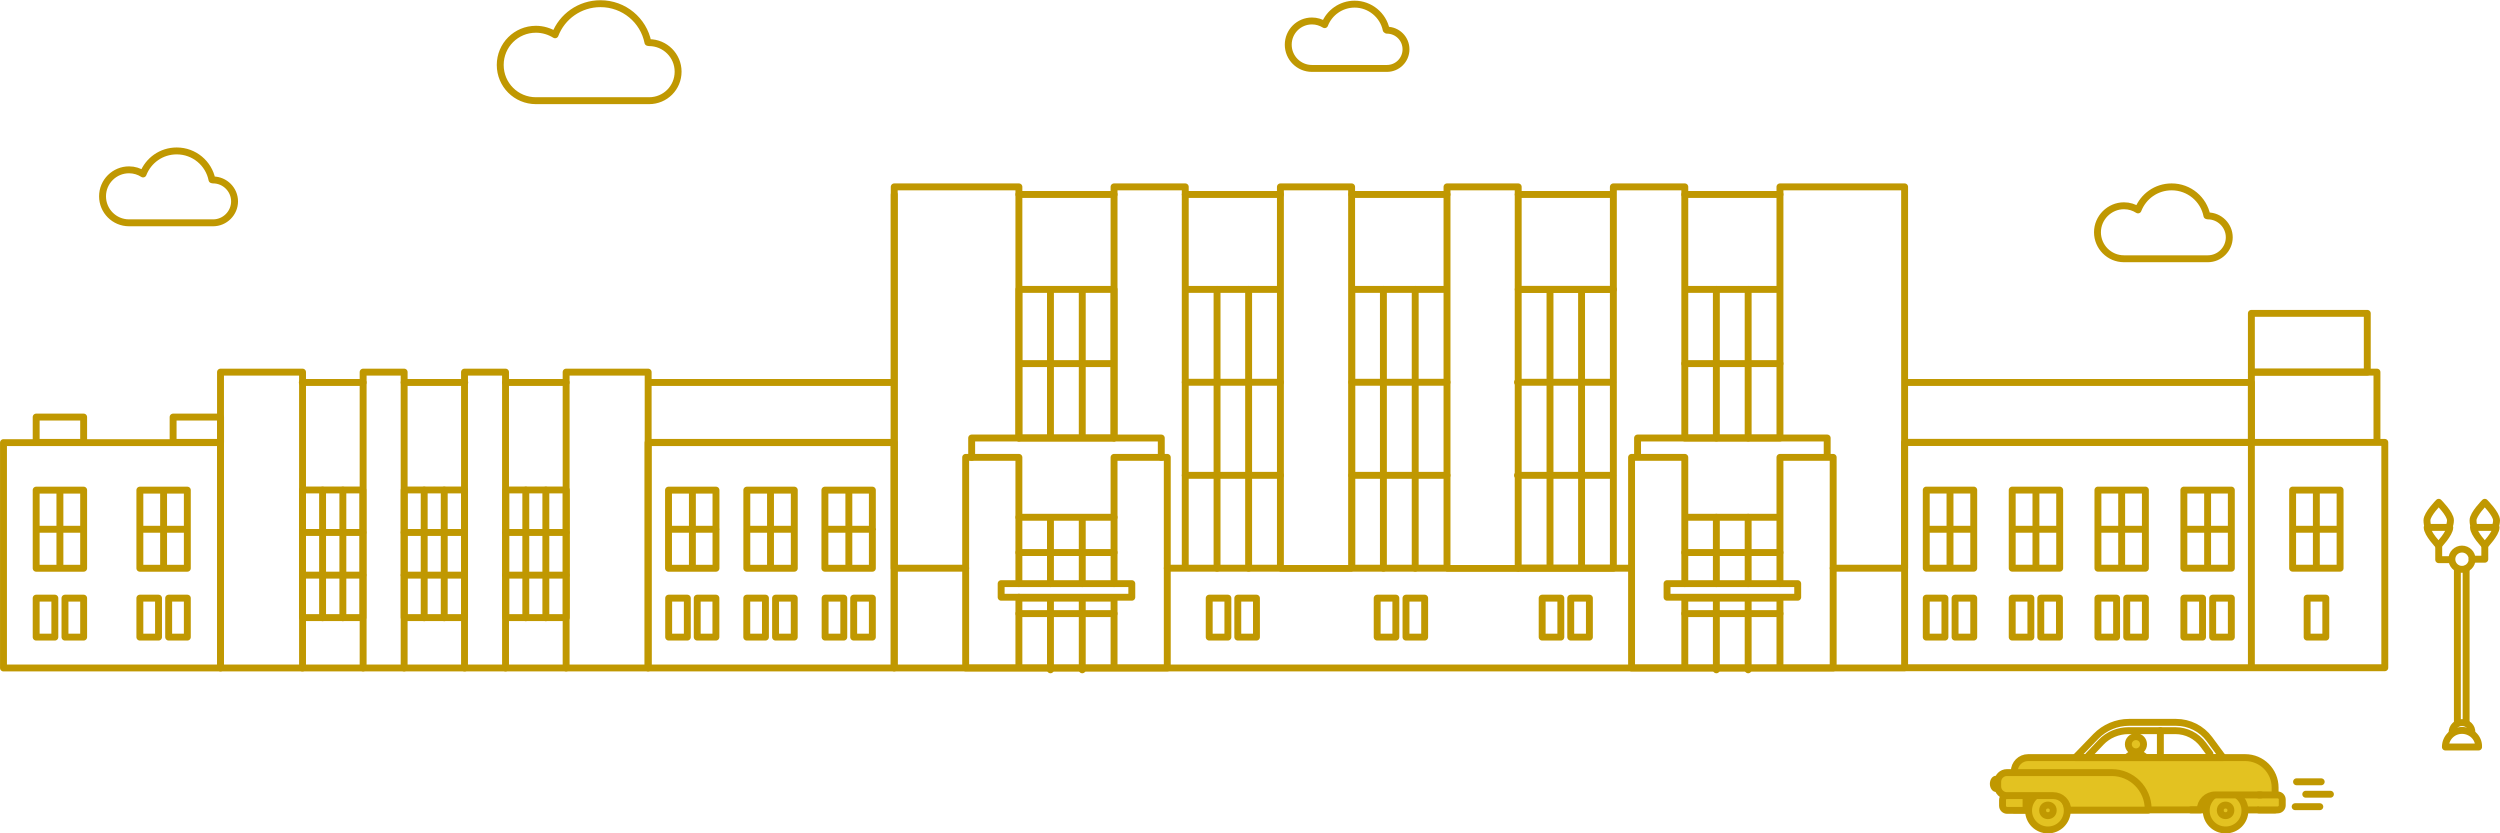 <svg id="Layer_1" xmlns="http://www.w3.org/2000/svg" viewBox="0 0 1085 361.6"><style>.durham-st0{fill:none}.durham-st0,.durham-st1{stroke:#c09801;stroke-width:3;stroke-linecap:round;stroke-linejoin:round;stroke-miterlimit:10}.durham-st1{fill:#e3c221}.durham-st2{fill:#c09801}</style><path class="durham-st0" d="M442.2 84.4h41.3M826.6 289.9H388.1V84.4M731.2 84.4h41.3M658.9 84.4h40.7M586.7 84.4H628M514.4 84.4h41.3M826.6 192h150.5v97.8H826.6zM977.1 192h57.9v97.8h-57.9zM977.1 161.5h54.5V192h-54.5z"/><path class="durham-st0" d="M826.6 166h150.5v26H826.6zM281.3 166h106.8v26H281.3zM977.1 136h50.3v25.5h-50.3zM514.4 125.6h41.3v121h-41.3zM586.7 125.6H628v121h-41.3zM658.9 125.6h41.3v121h-41.3zM628 81.1h30.9v165.6H628zM555.7 81.1h30.9v165.6h-30.9zM483.5 190.1v-109h30.9v165.5h-7.8M245.7 289.9V161.5h35.6v128.4h-9zM95.7 289.9V161.5h35.6v128.4h-9zM157.6 289.9V161.5h17.8v128.4h-4.5zM201.6 289.9V161.5h17.8v128.4h-4.5zM708.1 246.6h-7.9V81.1h31v109M772.5 190.1v-109h54.1v165.5h-31M419.1 246.6h-31V81.1h54.1v109M731.2 125.6h41.3v64.5h-41.3z"/><path class="durham-st0" d="M442.2 125.6h41.3v64.5h-41.3zM836 212.7h20.6v33.9H836zM846.3 212.7v33.9M856.6 229.7H836M686.4 125.6v121M672.7 125.6v121M614.2 125.6v121M600.4 125.6v121M700.2 125.6h-41.3M541.9 125.6v121M528.2 125.6v121M469.7 125.6v64.5M455.9 125.6v64.5M555.7 165.9h-41.3M483.5 157.8h-41.3M758.7 125.6v64.5M744.9 125.6v64.5M772.5 157.8h-41.3M758.7 224.5v28.8M744.9 224.5v28.8M772.5 239.8h-41.3M555.7 206.3h-41.3M628 165.9h-41.3M628 206.3h-41.3M699.9 165.9h-41.3M699.9 206.3h-41.3M192.8 212.7v55.4M184.1 212.7v55.4M201.6 231.1h-26.2M201.6 249.6h-26.2M236.9 212.7v55.4M228.2 212.7v55.4M245.7 231.1h-26.3M245.7 249.6h-26.3M148.8 212.7v55.4M140 212.7v55.4M157.5 231.1h-26.2M157.5 249.6h-26.2M700.2 246.6h-41.3M873.3 212.7h20.6v33.9h-20.6zM883.6 212.7v33.9M893.8 229.7h-20.5M910.5 212.7h20.6v33.9h-20.6zM920.8 212.7v33.9M931.1 229.7h-20.6M947.8 212.7h20.6v33.9h-20.6zM958.1 212.7v33.9M968.4 229.7h-20.6M995 212.7h20.6v33.9H995zM1005.3 212.7v33.9M1015.6 229.7H995M388.068 289.9h-106.8v-97.8h106.8zM95.713 289.9h-94.2v-97.8h94.2z"/><path class="durham-st0" d="M378.606 246.62h-20.6v-33.9h20.6zM344.72 246.62h-20.6v-33.9h20.6zM310.735 246.62h-20.6v-33.9h20.6zM201.62 268.044h-26.2v-55.4h26.2zM157.488 268.044h-26.2v-55.4h26.2zM245.753 268.044h-26.2v-55.4h26.2zM368.4 212.7v33.9M358.1 229.7h20.6M81.3 246.62H60.7v-33.9h20.6zM71 212.7v33.9M60.7 229.7h20.6M36.3 246.62H15.7v-33.9h20.6zM36.3 192.008H15.7v-11h20.6zM26 212.7v33.9M15.7 229.7h20.6M334.4 212.7v33.9M324.1 229.7h20.6M300.5 212.7v33.9M290.2 229.7h20.6M772.5 224.5h-41.3M710.7 198.5v-8.4H793v8.4M731.2 259.6v30.3h-23.1v-91.4h23.1v54.8M772.5 253.3v-54.8h23.1v91.4h-23.1v-30.3M731.2 259.6h41.3v30.3h-41.3zM836 259.6h8.1v16.9H836zM848.5 259.6h8.1v16.9h-8.1zM358.1 259.6h8.1v16.9h-8.1zM370.5 259.6h8.1v16.9h-8.1zM324.1 259.6h8.1v16.9h-8.1zM336.6 259.6h8.1v16.9h-8.1zM290.2 259.6h8.1v16.9h-8.1zM302.6 259.6h8.1v16.9h-8.1zM60.7 259.6h8.1v16.9h-8.1zM73.2 259.6h8.1v16.9h-8.1zM15.7 259.6h8.1v16.9h-8.1zM28.2 259.6h8.1v16.9h-8.1zM669.3 259.6h8.1v16.9h-8.1zM681.7 259.6h8.1v16.9h-8.1zM597.7 259.6h8.1v16.9h-8.1zM610.2 259.6h8.1v16.9h-8.1zM524.8 259.6h8.1v16.9h-8.1zM537.2 259.6h8.1v16.9h-8.1zM873.3 259.6h8.1v16.9h-8.1zM885.7 259.6h8.1v16.9h-8.1zM910.5 259.6h8.1v16.9h-8.1zM923 259.6h8.1v16.9H923zM947.8 259.6h8.1v16.9h-8.1zM960.3 259.6h8.1v16.9h-8.1zM1001.3 259.6h8.1v16.9h-8.1z"/><path class="durham-st0" d="M723.5 253.3h56.7v5.9h-56.7zM758.7 259.6v31.1M744.9 259.6v31.1M731.2 266.3h41.3M469.7 224.5v28.8M455.9 224.5v28.8M483.5 239.8h-41.3M483.5 224.5h-41.3M421.7 198.5v-8.4H504v8.4"/><path class="durham-st0" d="M442.2 259.2v30.7h-23.1v-91.4h23.1v54.8M483.5 253.3v-54.8h23.1v91.4h-23.1v-30.3M442.2 259.6h41.3v30.3h-41.3z"/><path class="durham-st0" d="M434.5 253.3h56.7v5.9h-56.7zM469.7 259.6v31.1M455.9 259.6v31.1M442.2 266.3h41.3M245.7 166h-26.3M157.6 166h-26.4M201.7 166h-26.3M245.7 289.9h-26.3M157.6 289.9h-26.4M201.7 289.9h-26.3M95.73 192.008h-20.6v-11h20.6zM92.5 78.1c5.1 0 9.3 4.2 9.3 9.3s-4.2 9.3-9.3 9.3H56c-6.4 0-11.5-5.2-11.5-11.5 0-6.4 5.2-11.5 11.5-11.5 2.3 0 4.4.7 6.1 1.8 2.3-5.9 7.9-10 14.6-10 7.6 0 13.9 5.4 15.3 12.5l.5.1zM958.2 93.7c5.1 0 9.3 4.2 9.3 9.3 0 5.1-4.2 9.3-9.3 9.3h-36.4c-6.4 0-11.5-5.2-11.5-11.5s5.2-11.5 11.5-11.5c2.3 0 4.4.7 6.1 1.8 2.3-5.9 7.9-10 14.6-10 7.6 0 13.9 5.4 15.3 12.5l.4.1zM281.7 18.5c6.9 0 12.6 5.6 12.6 12.6s-5.6 12.6-12.6 12.6h-49.1c-8.6 0-15.5-6.9-15.5-15.5s6.9-15.5 15.5-15.5c3 0 5.9.9 8.3 2.4 3-7.9 10.7-13.5 19.7-13.5 10.2 0 18.7 7.2 20.6 16.8l.5.1zM601.9 13.1c4.6 0 8.3 3.7 8.3 8.3s-3.7 8.3-8.3 8.3h-32.5c-5.7 0-10.3-4.6-10.3-10.3s4.6-10.3 10.3-10.3c2 0 3.9.6 5.5 1.6 2-5.2 7.1-8.9 13-8.9 6.7 0 12.4 4.8 13.7 11.1l.3.2zM1070.3 246.9v66.6M1066.5 246.9v66.6M1082.8 228.9c.4-.9.7-2 .7-3.1 0-2.7-5.1-7.8-5.1-7.8s-5.1 5.1-5.1 7.8c0 1.2.2 2.3.6 3.2"/><path class="durham-st0" d="M1073.5 228.9c0 2.7 4.9 7.8 4.9 7.8s4.9-5.1 4.9-7.8h-9.8zM1062.8 228.9c.4-.9.7-2 .7-3.1 0-2.7-5.1-7.8-5.1-7.8s-5.1 5.1-5.1 7.8c0 1.2.2 2.3.6 3.2"/><path class="durham-st0" d="M1053.4 228.9c0 2.7 4.9 7.8 4.9 7.8s4.9-5.1 4.9-7.8h-9.8z"/><circle class="durham-st0" cx="1068.5" cy="242.7" r="4.4"/><path class="durham-st0" d="M1075.7 324.2h-14.4c0-4 3.2-7.2 7.2-7.2 3.9 0 7.4 3.1 7.2 7.2z"/><path class="durham-st0" d="M1064.2 317.9c0-2.4 1.9-4.3 4.3-4.3s4.4 1.8 4.3 4.3M1078.4 236.3v6.4h-5.5M1058.4 236.5v6.4h5.5"/><g><circle class="durham-st1" cx="927" cy="323" r="3.3"/><path class="durham-st1" d="M932.1 331.4c0 1.7-2.3 1.6-5 1.6s-5 .1-5-1.6c0-2.4 2.3-4.4 5-4.4s5 2 5 4.4z"/></g><path class="durham-st1" d="M874.2 334.8c0-3.3 2.7-6 6-6h94.2c7.2 0 13 5.8 13 13v9.7H874.2"/><path class="durham-st1" d="M960.6 345.3c-1.9 1.5-3.1 3.9-3.1 6.5 0 4.6 3.7 8.4 8.4 8.4s8.4-3.7 8.4-8.4c0-2.5-1.1-4.8-2.9-6.3"/><circle class="durham-st1" cx="888.8" cy="351.8" r="8.4"/><path class="durham-st1" d="M980.3 345h8.2c1.1 0 2 .9 2 2v2.5c0 1.1-.9 2-2 2h-8.2"/><path class="durham-st0" d="M959.1 327.1l-2.9-3.9c-2.8-3.8-7.3-6.1-12.1-6.1h-20.3c-4.5 0-8.9 1.8-12 5.1l-5.4 5.7"/><path class="durham-st1" d="M937.6 317.1v11.7M871.1 345.2h8.2v6.5h-8.2c-1.1 0-2-.9-2-2v-2.5c0-1.1.9-2 2-2z"/><circle class="durham-st1" cx="888.8" cy="351.7" r="2.3"/><circle class="durham-st1" cx="965.9" cy="351.7" r="2.3"/><path class="durham-st2" d="M866.2 343.7c-1.4 0-2.6-1.6-2.6-3.5s1.1-3.5 2.6-3.5 1.4 7 0 7z"/><path class="durham-st1" d="M932.3 351.1c0-8.7-7.1-15.8-15.8-15.8H871c-2.2 0-4 1.8-4 4v2c0 2.2 1.8 4 4 4h20.1c3.5 0 6.3 2.8 6.3 6.3h34.9v-.5z"/><path class="durham-st0" d="M981.2 345h-19.8c-3.6 0-6.5 2.9-6.5 6.5h-4"/><path class="durham-st1" d="M996.7 339.3h10.7M1000.7 344.7h10.7M996.1 350.1h10.7"/><path class="durham-st0" d="M944.4 313.5H924c-5.4 0-10.6 2.2-14.4 6.1l-8.9 9.2h64.1l-5.9-8c-3.4-4.6-8.8-7.3-14.5-7.3z"/></svg>

